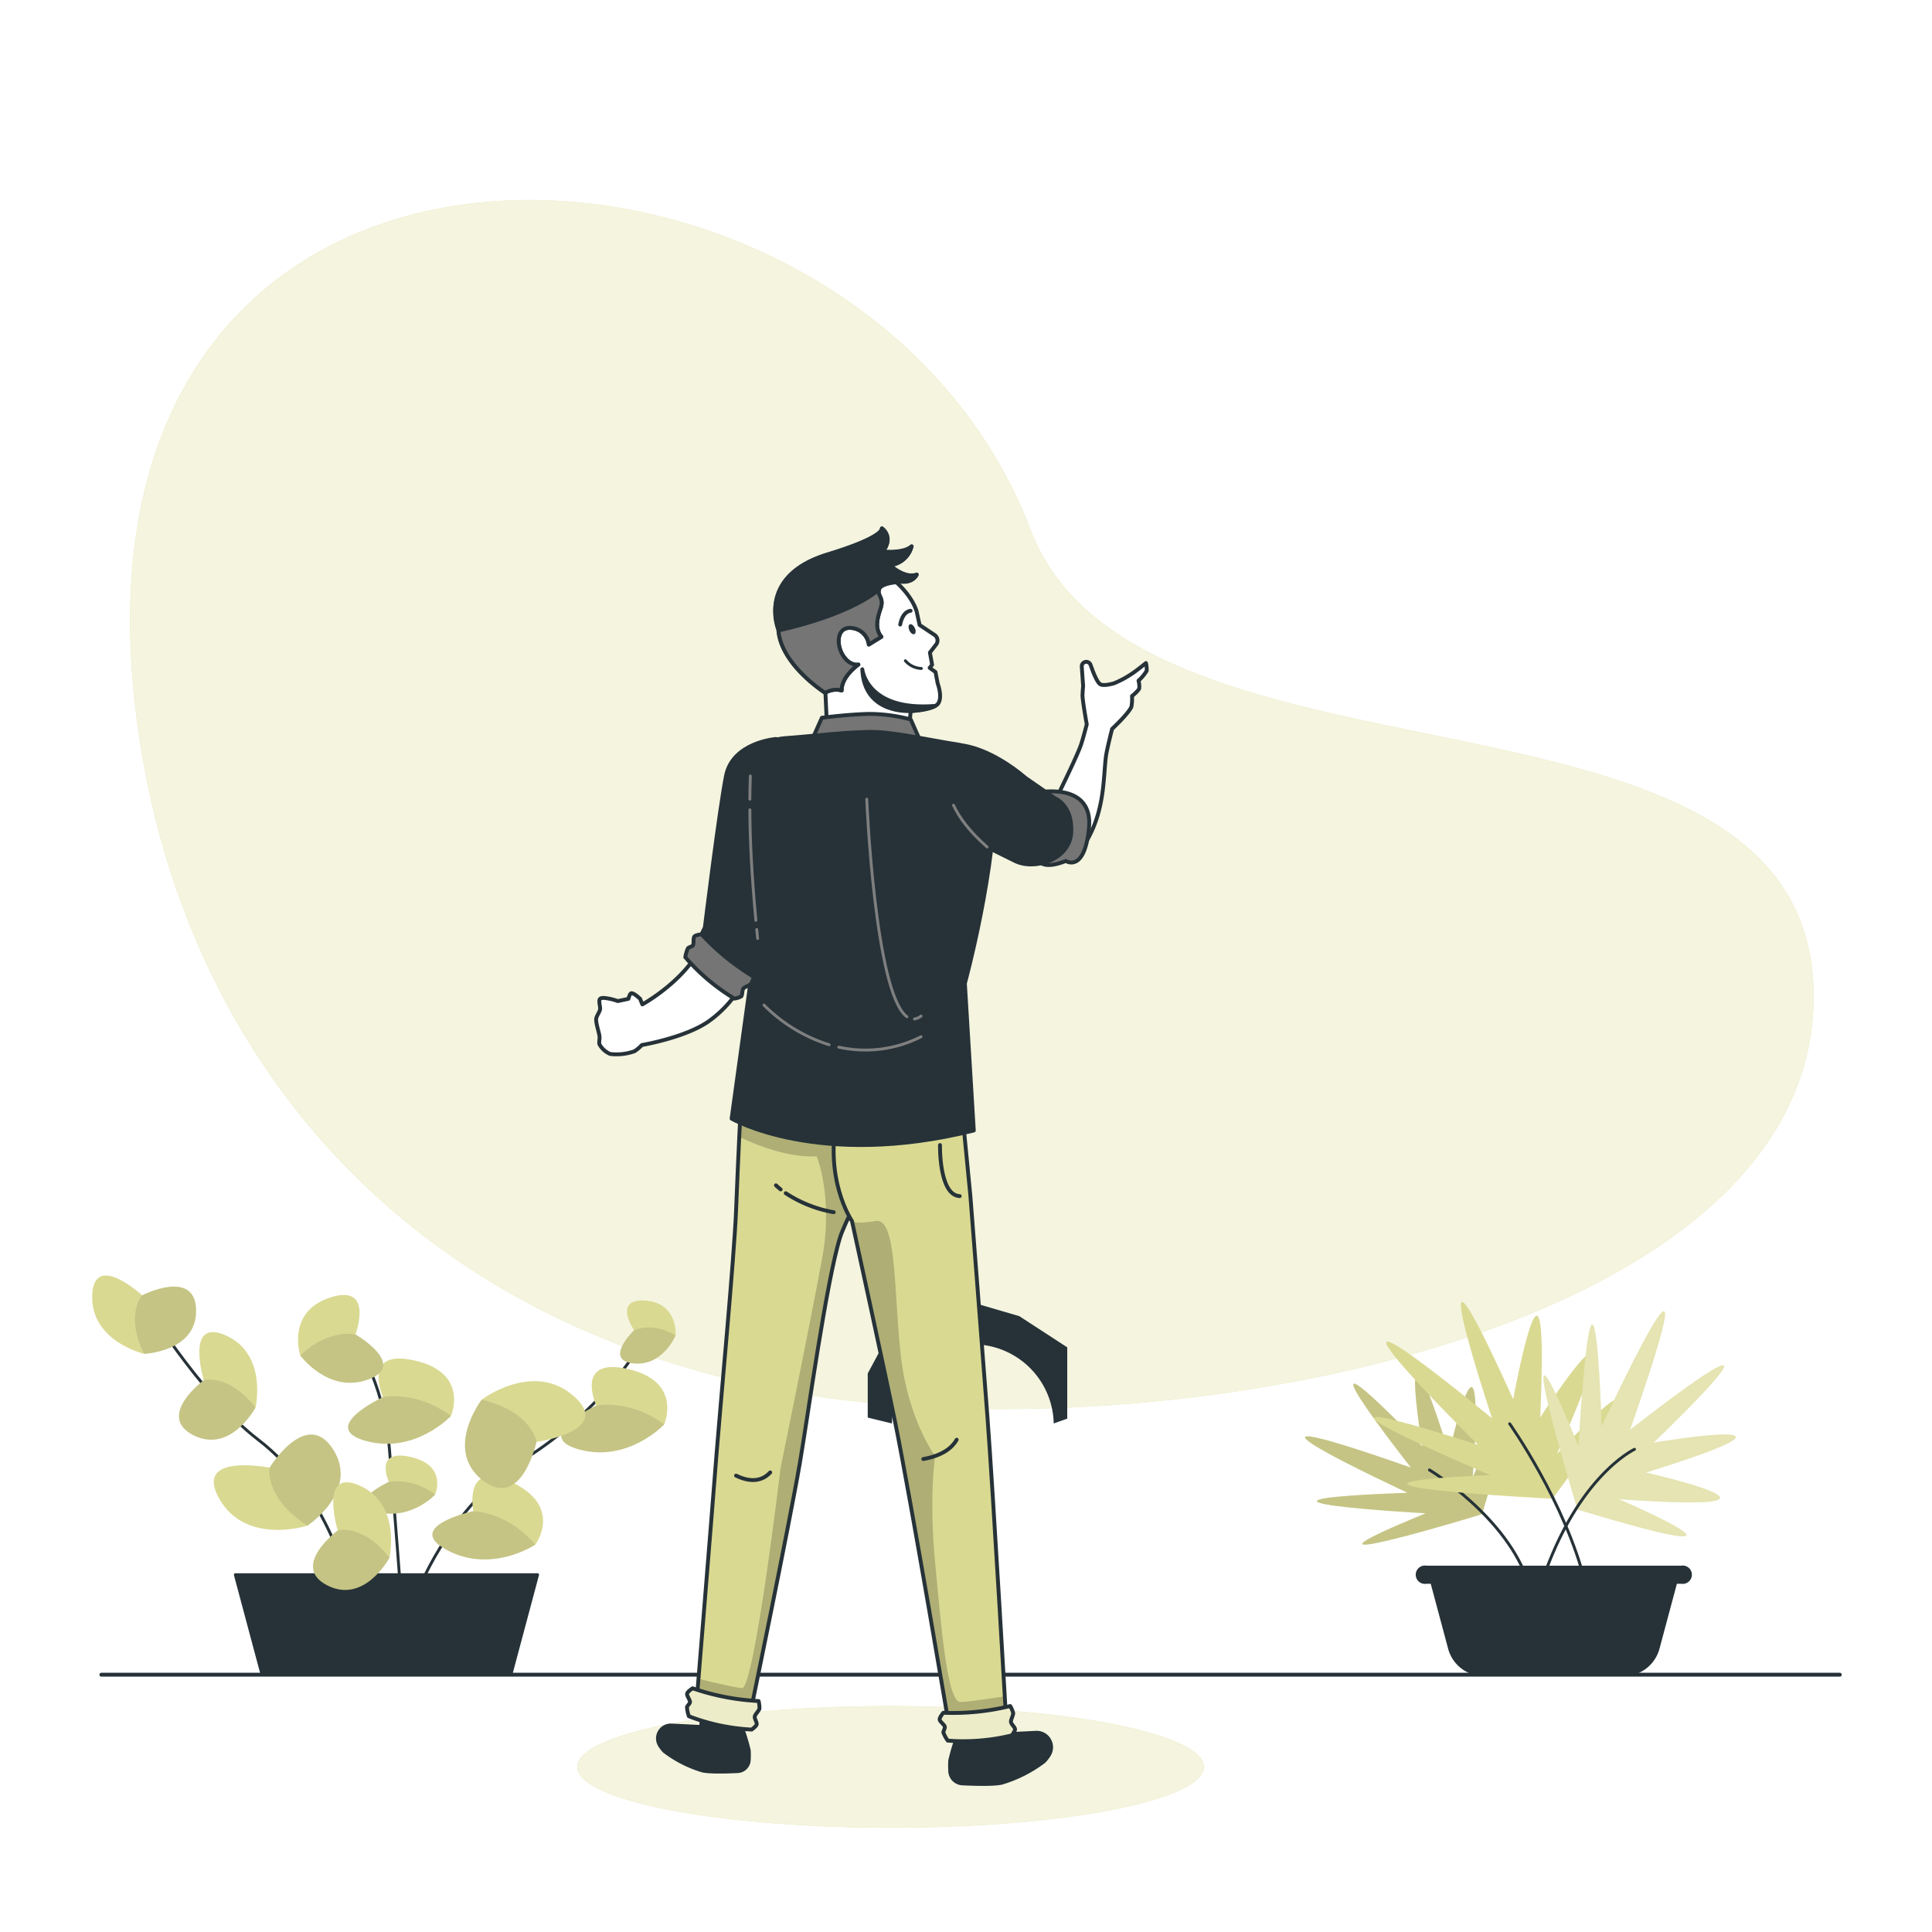 <svg class="animated" id="freepik_stories-asset-selection" xmlns="http://www.w3.org/2000/svg" xmlns:xlink="http://www.w3.org/1999/xlink" viewBox="0 0 500 500" version="1.1" xmlns:svgjs="http://svgjs.com/svgjs"><style>svg#freepik_stories-asset-selection:not(.animated) .animable {opacity: 0;}svg#freepik_stories-asset-selection.animated #freepik--background-simple--inject-13 {animation: 1s 1 forwards cubic-bezier(.36,-0.01,.5,1.38) slideDown,1.5s Infinite  linear floating;animation-delay: 0s,1s;}svg#freepik_stories-asset-selection.animated #el2eo0tff0twz {animation: 1s 1 forwards cubic-bezier(.36,-0.01,.5,1.38) slideDown;animation-delay: 0s;}svg#freepik_stories-asset-selection.animated #elw32n7h4a67g {animation: 1s 1 forwards cubic-bezier(.36,-0.01,.5,1.38) slideDown;animation-delay: 0.167s;opacity: 0}svg#freepik_stories-asset-selection.animated #el5pp28tlgr8d {animation: 1s 1 forwards cubic-bezier(.36,-0.01,.5,1.38) slideDown;animation-delay: 0.333s;opacity: 0}svg#freepik_stories-asset-selection.animated #elkhwnoxss5ie {animation: 1s 1 forwards cubic-bezier(.36,-0.01,.5,1.38) slideDown;animation-delay: 0.5s;opacity: 0}svg#freepik_stories-asset-selection.animated #eluqz369uv0qk {animation: 1s 1 forwards cubic-bezier(.36,-0.01,.5,1.38) slideDown;animation-delay: 0.667s;opacity: 0}svg#freepik_stories-asset-selection.animated #freepik--Window--inject-13 {animation: 1s 1 forwards cubic-bezier(.36,-0.01,.5,1.38) slideDown;animation-delay: 0.833s;opacity: 0}svg#freepik_stories-asset-selection.animated #freepik--Device--inject-13 {animation: 1s 1 forwards cubic-bezier(.36,-0.01,.5,1.38) slideDown;animation-delay: 0s;}svg#freepik_stories-asset-selection.animated #freepik--plant-1--inject-13 {animation: 1.5s Infinite  linear shake;animation-delay: 0s;}svg#freepik_stories-asset-selection.animated #freepik--plant-2--inject-13 {animation: 1.5s Infinite  linear shake;animation-delay: 0s;}svg#freepik_stories-asset-selection.animated #freepik--Character--inject-13 {animation: 1.5s Infinite  linear floating;animation-delay: 0s;}            @keyframes slideDown {                0% {                    opacity: 0;                    transform: translateY(-30px);                }                100% {                    opacity: 1;                    transform: translateY(0);                }            }                    @keyframes floating {                0% {                    opacity: 1;                    transform: translateY(0px);                }                50% {                    transform: translateY(-10px);                }                100% {                    opacity: 1;                    transform: translateY(0px);                }            }                    @keyframes shake {                10%, 90% {                    transform: translate3d(-1px, 0, 0);                  }                  20%, 80% {                    transform: translate3d(2px, 0, 0);                  }                  30%, 50%, 70% {                    transform: translate3d(-4px, 0, 0);                  }                  40%, 60% {                    transform: translate3d(4px, 0, 0);                  }            }        </style><g id="freepik--background-simple--inject-13" class="animable" style="transform-origin: 251.512px 208.217px;"><path d="M266.69,137.06C222,19.68,7.08,10.12,36.4,193.16c13.11,81.84,69.54,150,169.5,167.35,94,16.26,264-14.65,263.46-103C468.8,169,294.8,210.83,266.69,137.06Z" style="fill: rgb(218, 217, 146); transform-origin: 251.512px 208.217px;" id="elaoq68ro68l" class="animable"></path><g id="elxrnmgbmm4f"><path d="M266.69,137.06C222,19.68,7.08,10.12,36.4,193.16c13.11,81.84,69.54,150,169.5,167.35,94,16.26,264-14.65,263.46-103C468.8,169,294.8,210.83,266.69,137.06Z" style="fill: rgb(255, 255, 255); opacity: 0.7; transform-origin: 251.512px 208.217px;" class="animable"></path></g></g><g id="freepik--Device--inject-13" class="animable animator-active" style="transform-origin: 251.76px 252.475px;"><path d="M230.83,368.39a20.94,20.94,0,0,1,41.87,0l3.5-1.24V348.69l-12.41-8.07-18.74-5.48-14.22,8.65-6.26,11.66v11.42Z" style="fill: rgb(38, 50, 56); transform-origin: 250.385px 351.765px;" id="el2eo0tff0twz" class="animable"></path><path d="M193.61,418.45H309.92a8.17,8.17,0,0,1,8.17,8.17v6.79a0,0,0,0,1,0,0H185.44a0,0,0,0,1,0,0v-6.79A8.17,8.17,0,0,1,193.61,418.45Z" style="fill: rgb(153, 153, 153); stroke: rgb(38, 50, 56); stroke-linecap: round; stroke-linejoin: round; transform-origin: 251.765px 425.93px;" id="elw32n7h4a67g" class="animable"></path><path d="M278,318.34H225.57L214.36,418.45h74.81Zm-26.2,67.46a20.94,20.94,0,1,1,20.94-20.93A20.93,20.93,0,0,1,251.76,385.8Z" style="fill: rgb(117, 117, 117); stroke: rgb(38, 50, 56); stroke-linecap: round; stroke-linejoin: round; transform-origin: 251.765px 368.395px;" id="el5pp28tlgr8d" class="animable"></path><rect x="49.52" y="71.54" width="404.48" height="258.56" rx="17.31" style="fill: rgb(153, 153, 153); stroke: rgb(38, 50, 56); stroke-linecap: round; stroke-linejoin: round; stroke-width: 0.75px; transform-origin: 251.76px 200.82px;" id="elkhwnoxss5ie" class="animable"></rect><path d="M49.57,313.72A17.29,17.29,0,0,0,66.83,330.1H436.7A17.3,17.3,0,0,0,454,313.72Z" style="fill: rgb(38, 50, 56); stroke: rgb(38, 50, 56); stroke-linecap: round; stroke-linejoin: round; stroke-width: 0.75px; transform-origin: 251.785px 321.91px;" id="eluqz369uv0qk" class="animable"></path><g id="freepik--Window--inject-13" class="animable" style="transform-origin: 251.765px 200.825px;"><rect x="66.83" y="88.85" width="369.87" height="223.95" style="fill: rgb(218, 217, 146); transform-origin: 251.765px 200.825px;" id="elbwmkczlsl6f" class="animable"></rect><g style="clip-path: url(&quot;#freepik--clip-path--inject-13&quot;); transform-origin: 251.765px 200.825px;" id="eljlpzkt0tq9o" class="animable"><g id="el0dou6mhovait"><rect x="66.83" y="88.85" width="369.87" height="223.95" style="fill: rgb(255, 255, 255); opacity: 0.8; transform-origin: 251.765px 200.825px;" class="animable"></rect></g></g><rect x="66.83" y="88.85" width="369.87" height="223.95" style="fill: none; stroke: rgb(38, 50, 56); stroke-linecap: round; stroke-linejoin: round; transform-origin: 251.765px 200.825px;" id="elkxledfh49rk" class="animable"></rect><rect x="66.83" y="88.85" width="369.87" height="20.56" style="fill: rgb(218, 217, 146); stroke: rgb(38, 50, 56); stroke-linecap: round; stroke-linejoin: round; stroke-width: 0.75px; transform-origin: 251.765px 99.13px;" id="el1eb99nlzb2u" class="animable"></rect><path d="M86.09,99.13a5,5,0,1,1-5-5A5,5,0,0,1,86.09,99.13Z" style="fill: rgb(255, 255, 255); transform-origin: 81.09px 99.13px;" id="el7nivvj7pitq" class="animable"></path><path d="M101.14,99.13a5,5,0,1,1-5-5A5,5,0,0,1,101.14,99.13Z" style="fill: rgb(255, 255, 255); transform-origin: 96.14px 99.13px;" id="el5k1ltvcsdbq" class="animable"></path><path d="M116.19,99.13a5,5,0,1,1-5-5A5,5,0,0,1,116.19,99.13Z" style="fill: rgb(255, 255, 255); transform-origin: 111.19px 99.13px;" id="el1vsmx5fd0tk" class="animable"></path><line x1="185.06" y1="312.79" x2="185.06" y2="109.41" style="fill: none; stroke: rgb(38, 50, 56); stroke-linecap: round; stroke-linejoin: round; stroke-width: 0.75px; transform-origin: 185.06px 211.1px;" id="elv8cdvkju4mr" class="animable"></line><path d="M178.8,297.58h0a4,4,0,0,1-4-3.95V188.85a4,4,0,0,1,4-3.95h0a4,4,0,0,1,3.95,3.95V293.63A4,4,0,0,1,178.8,297.58Z" style="fill: rgb(218, 217, 146); transform-origin: 178.775px 241.24px;" id="elswxn6rcg1ur" class="animable"></path><g style="clip-path: url(&quot;#freepik--clip-path-2--inject-13&quot;); transform-origin: 178.775px 241.24px;" id="el7nh8aynzbhq" class="animable"><g id="el7gg4cxuub8i"><path d="M178.8,297.58h0a4,4,0,0,1-4-3.95V188.85a4,4,0,0,1,4-3.95h0a4,4,0,0,1,3.95,3.95V293.63A4,4,0,0,1,178.8,297.58Z" style="fill: rgb(255, 255, 255); opacity: 0.3; transform-origin: 178.775px 241.24px;" class="animable"></path></g></g><rect x="76.06" y="142.41" width="88.81" height="11.54" style="fill: rgb(218, 217, 146); transform-origin: 120.465px 148.18px;" id="eltey11yrx52d" class="animable"></rect><rect x="91.11" y="161.16" width="73.76" height="11.54" style="fill: rgb(218, 217, 146); transform-origin: 127.99px 166.93px;" id="el8lpl2ywwyel" class="animable"></rect><rect x="91.11" y="179.9" width="73.76" height="11.54" style="fill: rgb(218, 217, 146); transform-origin: 127.99px 185.67px;" id="elaancpszbaxw" class="animable"></rect><rect x="97.81" y="198.65" width="67.05" height="11.54" style="fill: rgb(218, 217, 146); transform-origin: 131.335px 204.42px;" id="elbh463brqh4e" class="animable"></rect><polygon points="84.4 170.31 84.4 163.55 87.78 166.93 84.4 170.31" style="fill: rgb(38, 50, 56); stroke: rgb(38, 50, 56); stroke-linecap: round; stroke-linejoin: round; stroke-width: 0.75px; transform-origin: 86.09px 166.93px;" id="elam7qykmydqe" class="animable"></polygon><polygon points="84.4 189.05 84.4 182.29 87.78 185.67 84.4 189.05" style="fill: rgb(38, 50, 56); stroke: rgb(38, 50, 56); stroke-linecap: round; stroke-linejoin: round; stroke-width: 0.75px; transform-origin: 86.09px 185.67px;" id="elruhwjulxivc" class="animable"></polygon><polygon points="91.11 207.8 91.11 201.04 94.49 204.42 91.11 207.8" style="fill: rgb(38, 50, 56); stroke: rgb(38, 50, 56); stroke-linecap: round; stroke-linejoin: round; stroke-width: 0.75px; transform-origin: 92.8px 204.42px;" id="el6r33h20669n" class="animable"></polygon><rect x="76.06" y="225.47" width="88.81" height="11.54" style="fill: rgb(218, 217, 146); transform-origin: 120.465px 231.24px;" id="el6oh8hg0bcbo" class="animable"></rect><rect x="91.11" y="244.22" width="73.76" height="11.54" style="fill: rgb(218, 217, 146); transform-origin: 127.99px 249.99px;" id="elr1uohd3mrce" class="animable"></rect><rect x="97.84" y="262.97" width="67.03" height="11.54" style="fill: rgb(218, 217, 146); transform-origin: 131.355px 268.74px;" id="elqobx09qwmih" class="animable"></rect><rect x="97.84" y="281.72" width="67.03" height="11.54" style="fill: rgb(218, 217, 146); transform-origin: 131.355px 287.49px;" id="elyilzv6zuqc" class="animable"></rect><polygon points="84.4 253.37 84.4 246.61 87.78 249.99 84.4 253.37" style="fill: rgb(38, 50, 56); stroke: rgb(38, 50, 56); stroke-linecap: round; stroke-linejoin: round; stroke-width: 0.75px; transform-origin: 86.09px 249.99px;" id="ellc6tuxn53s" class="animable"></polygon><polygon points="91.13 272.12 91.13 265.36 94.51 268.74 91.13 272.12" style="fill: rgb(38, 50, 56); stroke: rgb(38, 50, 56); stroke-linecap: round; stroke-linejoin: round; stroke-width: 0.75px; transform-origin: 92.82px 268.74px;" id="eltont14u75fg" class="animable"></polygon><polygon points="91.13 290.86 91.13 284.11 94.51 287.49 91.13 290.86" style="fill: rgb(38, 50, 56); stroke: rgb(38, 50, 56); stroke-linecap: round; stroke-linejoin: round; stroke-width: 0.75px; transform-origin: 92.82px 287.485px;" id="elptnevwjg8x8" class="animable"></polygon><g id="elux6sj1ka1b"><rect x="306.39" y="126.07" width="116.91" height="40.86" style="fill: rgb(255, 255, 255); stroke: rgb(38, 50, 56); stroke-linecap: round; stroke-linejoin: round; stroke-width: 0.75px; transform-origin: 364.845px 146.5px; transform: rotate(180deg);" class="animable"></rect></g><g id="el9epty6kwbzc"><rect x="197.17" y="126.07" width="99.22" height="87.49" style="fill: rgb(255, 255, 255); stroke: rgb(38, 50, 56); stroke-linecap: round; stroke-linejoin: round; stroke-width: 0.75px; transform-origin: 246.78px 169.815px; transform: rotate(180deg);" class="animable"></rect></g><line x1="296.39" y1="213.55" x2="197.17" y2="126.07" style="fill: none; stroke: rgb(38, 50, 56); stroke-linecap: round; stroke-linejoin: round; stroke-width: 0.5px; transform-origin: 246.78px 169.81px;" id="elzq2ndci1itd" class="animable"></line><line x1="197.17" y1="213.55" x2="296.39" y2="126.07" style="fill: none; stroke: rgb(38, 50, 56); stroke-linecap: round; stroke-linejoin: round; stroke-width: 0.5px; transform-origin: 246.78px 169.81px;" id="el3b5pierl2ub" class="animable"></line><rect x="306.39" y="172.69" width="54.99" height="40.86" style="fill: rgb(218, 217, 146); stroke: rgb(38, 50, 56); stroke-miterlimit: 10; stroke-width: 0.75px; transform-origin: 333.885px 193.12px;" id="el7axo3zcyoju" class="animable"></rect><rect x="368.3" y="172.69" width="54.99" height="40.86" style="fill: rgb(255, 255, 255); stroke: rgb(38, 50, 56); stroke-linecap: round; stroke-linejoin: round; stroke-width: 0.75px; transform-origin: 395.795px 193.12px;" id="elwllq8qc9nn" class="animable"></rect><line x1="423.29" y1="213.55" x2="368.3" y2="172.69" style="fill: none; stroke: rgb(38, 50, 56); stroke-linecap: round; stroke-linejoin: round; stroke-width: 0.5px; transform-origin: 395.795px 193.12px;" id="eluqrc6yccgn" class="animable"></line><line x1="368.3" y1="213.55" x2="423.29" y2="172.69" style="fill: none; stroke: rgb(38, 50, 56); stroke-linecap: round; stroke-linejoin: round; stroke-width: 0.5px; transform-origin: 395.795px 193.12px;" id="el9b2ihau9re" class="animable"></line><rect x="306.39" y="219.32" width="116.91" height="76.77" style="fill: rgb(255, 255, 255); stroke: rgb(38, 50, 56); stroke-linecap: round; stroke-linejoin: round; stroke-width: 0.75px; transform-origin: 364.845px 257.705px;" id="el6fh4p2c596" class="animable"></rect><rect x="246.78" y="219.32" width="48.93" height="35.5" style="fill: rgb(255, 255, 255); stroke: rgb(38, 50, 56); stroke-linecap: round; stroke-linejoin: round; stroke-width: 0.75px; transform-origin: 271.245px 237.07px;" id="ele4vz77938w5" class="animable"></rect><rect x="246.78" y="260.59" width="48.93" height="35.5" style="fill: none; stroke: rgb(38, 50, 56); stroke-linecap: round; stroke-linejoin: round; stroke-width: 0.75px; transform-origin: 271.245px 278.34px;" id="elau1vo43d905" class="animable"></rect><rect x="371.96" y="165.24" width="54.99" height="40.86" style="fill: rgb(218, 217, 146); stroke: rgb(38, 50, 56); stroke-linecap: round; stroke-linejoin: round; stroke-width: 0.75px; transform-origin: 399.455px 185.67px;" id="elppfhg9p933e" class="animable"></rect><rect x="375.52" y="167.89" width="5.76" height="4.28" style="fill: rgb(38, 50, 56); stroke: rgb(38, 50, 56); stroke-linecap: round; stroke-linejoin: round; transform-origin: 378.4px 170.03px;" id="elaycskz9ms5j" class="animable"></rect><polygon points="380.9 197.21 393.94 177.3 406.97 197.21 380.9 197.21" style="fill: rgb(153, 153, 153); stroke: rgb(38, 50, 56); stroke-linecap: round; stroke-linejoin: round; stroke-width: 0.75px; transform-origin: 393.935px 187.255px;" id="elos0mcfwrv9s" class="animable"></polygon><polygon points="398.12 197.21 408.07 182.01 418.03 197.21 398.12 197.21" style="fill: rgb(117, 117, 117); stroke: rgb(38, 50, 56); stroke-linecap: round; stroke-linejoin: round; stroke-width: 0.75px; transform-origin: 408.075px 189.61px;" id="el84woayqmbx4" class="animable"></polygon><path d="M406.89,177.3a3.33,3.33,0,1,1-3.32-3.32A3.33,3.33,0,0,1,406.89,177.3Z" style="fill: rgb(255, 255, 255); stroke: rgb(38, 50, 56); stroke-linecap: round; stroke-linejoin: round; stroke-width: 0.75px; transform-origin: 403.56px 177.31px;" id="ellvywetgpcbs" class="animable"></path><rect x="238.08" y="222.21" width="48.93" height="35.5" style="fill: rgb(218, 217, 146); stroke: rgb(38, 50, 56); stroke-linecap: round; stroke-linejoin: round; stroke-width: 0.75px; transform-origin: 262.545px 239.96px;" id="eljrffyam2nd" class="animable"></rect><polygon points="255.84 230.47 270.98 239.96 255.84 249.44 258.67 239.96 255.84 230.47" style="fill: rgb(38, 50, 56); stroke: rgb(38, 50, 56); stroke-linecap: round; stroke-linejoin: round; stroke-width: 0.75px; transform-origin: 263.41px 239.955px;" id="eliah5fhkwcf8" class="animable"></polygon><polygon points="258.67 239.96 255.84 230.47 270.98 239.96 258.67 239.96" style="fill: rgb(255, 255, 255); stroke: rgb(38, 50, 56); stroke-linecap: round; stroke-linejoin: round; stroke-width: 0.75px; transform-origin: 263.41px 235.215px;" id="elveghl44zbz" class="animable"></polygon><polygon points="418.37 115.08 396.56 115.08 396.56 156.33 427.2 156.33 427.2 123.92 418.37 115.08" style="fill: rgb(218, 217, 146); stroke: rgb(38, 50, 56); stroke-linecap: round; stroke-linejoin: round; stroke-width: 0.75px; transform-origin: 411.88px 135.705px;" id="eltd31a3vuknt" class="animable"></polygon><polygon points="427.2 123.92 418.37 123.92 418.37 115.08 427.2 123.92" style="fill: rgb(218, 217, 146); stroke: rgb(38, 50, 56); stroke-linecap: round; stroke-linejoin: round; stroke-width: 0.75px; transform-origin: 422.785px 119.5px;" id="elt905kwuznf" class="animable"></polygon><path d="M409.9,127.62h3.79l2.89,17.77h-2.79l-.51-3.53v0h-3.17l-.51,3.48H407ZM413,139.5l-1.24-8.79h0l-1.22,8.79Z" style="fill: rgb(38, 50, 56); transform-origin: 411.79px 136.505px;" id="el2qqbbzhmzlt" class="animable"></path><polygon points="378.33 118.88 356.52 118.88 356.52 160.12 387.17 160.12 387.17 127.72 378.33 118.88" style="fill: rgb(218, 217, 146); stroke: rgb(38, 50, 56); stroke-linecap: round; stroke-linejoin: round; stroke-width: 0.75px; transform-origin: 371.845px 139.5px;" id="elqm4175dq16" class="animable"></polygon><polygon points="387.17 127.72 378.33 127.72 378.33 118.88 387.17 127.72" style="fill: rgb(218, 217, 146); stroke: rgb(38, 50, 56); stroke-linecap: round; stroke-linejoin: round; stroke-width: 0.75px; transform-origin: 382.75px 123.3px;" id="elogu1ccpg7zp" class="animable"></polygon><path d="M369,145.42l-.85,3.76h-1l3.71-17h1.63l3.78,17h-1.11l-.85-3.76Zm.17-1h4.95l-2.5-11Z" style="fill: rgb(38, 50, 56); transform-origin: 371.71px 140.68px;" id="el89xsjdz8wkv" class="animable"></path><polygon points="337.72 112.36 311.55 112.36 311.55 161.85 348.33 161.85 348.33 122.97 337.72 112.36" style="fill: rgb(218, 217, 146); stroke: rgb(38, 50, 56); stroke-linecap: round; stroke-linejoin: round; stroke-width: 0.75px; transform-origin: 329.94px 137.105px;" id="el15bxxuaomwm" class="animable"></polygon><polygon points="348.33 122.97 337.72 122.97 337.72 112.36 348.33 122.97" style="fill: rgb(218, 217, 146); stroke: rgb(38, 50, 56); stroke-linecap: round; stroke-linejoin: round; stroke-width: 0.75px; transform-origin: 343.025px 117.665px;" id="elrlilfzimo2k" class="animable"></polygon><path d="M326.53,144.8l-1.17,4.7h-.57l4.81-20h.89l4.92,20h-.63l-1.16-4.7Zm.11-.57h6.86L330,130.28Z" style="fill: rgb(38, 50, 56); transform-origin: 330.1px 139.5px;" id="elgdgq6ijp9p6" class="animable"></path><rect x="254.38" y="264.72" width="48.93" height="35.5" style="fill: rgb(255, 255, 255); stroke: rgb(38, 50, 56); stroke-linecap: round; stroke-linejoin: round; stroke-width: 0.75px; transform-origin: 278.845px 282.47px;" id="elyipmk7jgow" class="animable"></rect><path d="M285.82,273.44a9.87,9.87,0,0,0-14,14l7,7,7-7A9.87,9.87,0,0,0,285.82,273.44Zm-3.73,10.23a4.59,4.59,0,1,1,0-6.49A4.59,4.59,0,0,1,282.09,283.67Z" style="fill: rgb(218, 217, 146); stroke: rgb(38, 50, 56); stroke-linecap: round; stroke-linejoin: round; transform-origin: 278.826px 282.49px;" id="el4ys7gjtv6s9" class="animable"></path><g id="elnmfwlqn74jc"><rect x="191.03" y="119.8" width="99.22" height="87.49" style="fill: rgb(218, 217, 146); stroke: rgb(38, 50, 56); stroke-linecap: round; stroke-linejoin: round; stroke-width: 0.75px; transform-origin: 240.64px 163.545px; transform: rotate(180deg);" class="animable"></rect></g><g id="elmams929gkh"><rect x="195.59" y="123.82" width="8.64" height="7.62" style="fill: rgb(38, 50, 56); stroke: rgb(38, 50, 56); stroke-linecap: round; stroke-linejoin: round; transform-origin: 199.91px 127.63px; transform: rotate(180deg);" class="animable"></rect></g><polygon points="202.81 186.78 229.51 146.01 256.2 186.78 202.81 186.78" style="fill: rgb(153, 153, 153); stroke: rgb(38, 50, 56); stroke-linecap: round; stroke-linejoin: round; stroke-width: 0.75px; transform-origin: 229.505px 166.395px;" id="elzzltdnhw7be" class="animable"></polygon><circle cx="249.23" cy="146.01" r="6.81" style="fill: rgb(255, 255, 255); stroke: rgb(38, 50, 56); stroke-linecap: round; stroke-linejoin: round; stroke-width: 0.75px; transform-origin: 249.23px 146.01px;" id="elg7aw1l9hr77" class="animable"></circle><polygon points="238.08 186.78 258.46 155.65 278.84 186.78 238.08 186.78" style="fill: rgb(153, 153, 153); stroke: rgb(38, 50, 56); stroke-linecap: round; stroke-linejoin: round; stroke-width: 0.75px; transform-origin: 258.46px 171.215px;" id="elr64depqse4" class="animable"></polygon><path d="M350.32,255.49a12.78,12.78,0,1,1-14.8-10.37A12.77,12.77,0,0,1,350.32,255.49Z" style="fill: rgb(218, 217, 146); stroke: rgb(38, 50, 56); stroke-linecap: round; stroke-linejoin: round; transform-origin: 337.734px 257.706px;" id="elnq41atusma7" class="animable"></path><line x1="331.62" y1="253.42" x2="343.85" y2="261.99" style="fill: none; stroke: rgb(38, 50, 56); stroke-linecap: round; stroke-linejoin: round; stroke-width: 1.5px; transform-origin: 337.735px 257.705px;" id="el34qkw4w872o" class="animable"></line><line x1="342.02" y1="251.59" x2="333.46" y2="263.82" style="fill: none; stroke: rgb(38, 50, 56); stroke-linecap: round; stroke-linejoin: round; stroke-width: 1.5px; transform-origin: 337.74px 257.705px;" id="el5438lz2ishv" class="animable"></line><path d="M377.42,270.64a12.78,12.78,0,1,1-14.81-10.37A12.78,12.78,0,0,1,377.42,270.64Z" style="fill: rgb(255, 255, 255); stroke: rgb(38, 50, 56); stroke-linecap: round; stroke-linejoin: round; transform-origin: 364.833px 272.855px;" id="el42rdcz0bj7v" class="animable"></path><line x1="358.72" y1="268.58" x2="370.95" y2="277.14" style="fill: none; stroke: rgb(38, 50, 56); stroke-linecap: round; stroke-linejoin: round; stroke-width: 3px; transform-origin: 364.835px 272.86px;" id="ellxbli2sznp7" class="animable"></line><line x1="369.12" y1="266.74" x2="360.55" y2="278.97" style="fill: none; stroke: rgb(38, 50, 56); stroke-linecap: round; stroke-linejoin: round; stroke-width: 3px; transform-origin: 364.835px 272.855px;" id="elqmno54m9v5s" class="animable"></line><path d="M402.31,251.2a12.78,12.78,0,1,1-14.81-10.36A12.79,12.79,0,0,1,402.31,251.2Z" style="fill: rgb(153, 153, 153); stroke: rgb(38, 50, 56); stroke-linecap: round; stroke-linejoin: round; stroke-width: 0.75px; transform-origin: 389.725px 253.426px;" id="el9sc3aopnjvl" class="animable"></path><path d="M395.84,259.44a1.7,1.7,0,0,1-1-.32l-12.23-8.56a1.73,1.73,0,0,1,2-2.84l12.23,8.57a1.73,1.73,0,0,1-1,3.15Z" style="fill: rgb(255, 255, 255); transform-origin: 389.728px 253.422px;" id="elqnyo24xzste" class="animable"></path><path d="M385.44,261.27a1.71,1.71,0,0,1-1-.31,1.72,1.72,0,0,1-.43-2.41l8.57-12.23a1.73,1.73,0,1,1,2.83,2l-8.56,12.23A1.75,1.75,0,0,1,385.44,261.27Z" style="fill: rgb(255, 255, 255); transform-origin: 389.711px 253.429px;" id="elnofhvuhaotp" class="animable"></path></g></g><g id="freepik--plant-1--inject-13" class="animable" style="transform-origin: 99.364px 381.749px;"><polygon points="132.21 433.4 67.82 433.4 60.9 407.53 139.13 407.53 132.21 433.4" style="fill: rgb(38, 50, 56); stroke: rgb(38, 50, 56); stroke-linecap: round; stroke-linejoin: round; stroke-width: 0.75px; transform-origin: 100.015px 420.465px;" id="el5asfx5m5cbe" class="animable"></polygon><path d="M91.11,413.3s-5-26-24.28-40.7C51.79,361.1,36,335.14,36,335.14" style="fill: none; stroke: rgb(38, 50, 56); stroke-linecap: round; stroke-linejoin: round; stroke-width: 0.75px; transform-origin: 63.555px 374.22px;" id="elts6q4apd3b" class="animable"></path><path d="M69.77,379.84s-19.9-4-13,8.08,22.78,6.92,22.78,6.92,13.56-8.95,6.64-19.76S69.77,379.84,69.77,379.84Z" style="fill: rgb(218, 217, 146); transform-origin: 71.737px 383.598px;" id="elip8sl8ecqdj" class="animable"></path><g id="elu8iutquz6f"><path d="M86.21,375.08c-6.93-10.81-16.44,4.76-16.44,4.76s-1.45,7.79,9.8,15C79.57,394.84,93.13,385.89,86.21,375.08Z" style="opacity: 0.1; transform-origin: 78.943px 383.05px;" class="animable"></path></g><path d="M36.78,335.22s-12.62-11.63-12.92.16,13.45,15,13.45,15S51,349.82,50.75,339,36.78,335.22,36.78,335.22Z" style="fill: rgb(218, 217, 146); transform-origin: 37.304px 340.239px;" id="elwffmevch7dj" class="animable"></path><g id="elu2h4v41fxx"><path d="M50.75,339c-.27-10.85-14-3.76-14-3.76s-4.45,5,.53,15.14C37.31,350.36,51,349.82,50.75,339Z" style="opacity: 0.1; transform-origin: 42.837px 341.672px;" class="animable"></path></g><path d="M52.74,357.19s-5-16.43,5.78-11.55,7.62,18.63,7.62,18.63S59.67,376.38,50,371.4,52.74,357.19,52.74,357.19Z" style="fill: rgb(218, 217, 146); transform-origin: 56.443px 358.668px;" id="elcmpzrhd8h67" class="animable"></path><g id="elb63s4cu9f37"><path d="M50,371.4c-9.65-5,2.71-14.21,2.71-14.21s6.44-1.82,13.4,7.08C66.14,364.27,59.67,376.38,50,371.4Z" style="opacity: 0.1; transform-origin: 56.213px 364.819px;" class="animable"></path></g><path d="M107.55,413.3s8.08-23,28.26-35.74,29.06-28.29,29.06-28.29" style="fill: none; stroke: rgb(38, 50, 56); stroke-linecap: round; stroke-linejoin: round; stroke-width: 0.75px; transform-origin: 136.21px 381.285px;" id="elxiatvmrz4u" class="animable"></path><path d="M91.13,346.1s8.09,10.38,9.66,29,3,38.22,3,38.22" style="fill: none; stroke: rgb(38, 50, 56); stroke-linecap: round; stroke-linejoin: round; stroke-width: 0.75px; transform-origin: 97.46px 379.71px;" id="el5u1rc9u4mrh" class="animable"></path><path d="M99.13,361.56s-5.8-12.73,8.33-9.43,9.24,14.33,9.24,14.33-9.28,9.91-21.94,6.47S99.13,361.56,99.13,361.56Z" style="fill: rgb(218, 217, 146); transform-origin: 103.799px 362.62px;" id="elvvt67sd0jp" class="animable"></path><g id="el6c5m2ypprwp"><path d="M94.76,372.93c-12.66-3.43,4.37-11.37,4.37-11.37s8.72-1.77,17.57,4.9C116.7,366.46,107.42,376.37,94.76,372.93Z" style="opacity: 0.1; transform-origin: 103.389px 367.501px;" class="animable"></path></g><path d="M154.31,363.76s-5.8-12.72,8.33-9.43,9.24,14.33,9.24,14.33-9.28,9.91-21.94,6.48S154.31,363.76,154.31,363.76Z" style="fill: rgb(218, 217, 146); transform-origin: 158.979px 364.824px;" id="el1phrn0zdbwt" class="animable"></path><g id="elw1m07vd4fg"><path d="M149.94,375.14c-12.66-3.44,4.37-11.38,4.37-11.38s8.72-1.77,17.57,4.9C171.88,368.66,162.6,378.57,149.94,375.14Z" style="opacity: 0.1; transform-origin: 158.569px 369.704px;" class="animable"></path></g><path d="M122.51,391.08s-2.83-13.7,10.22-7.35,5.83,16,5.83,16-11.24,7.6-22.83,1.45S122.51,391.08,122.51,391.08Z" style="fill: rgb(218, 217, 146); transform-origin: 126.223px 392.816px;" id="elkn26g7vmng" class="animable"></path><g id="elf4i4c4glm8i"><path d="M115.73,401.2c-11.58-6.15,6.78-10.12,6.78-10.12s8.9.2,16,8.67C138.56,399.75,127.32,407.35,115.73,401.2Z" style="opacity: 0.1; transform-origin: 125.204px 397.341px;" class="animable"></path></g><path d="M100.62,383.5s-4-8.68,5.68-6.44,6.29,9.77,6.29,9.77-6.32,6.76-15,4.42S100.62,383.5,100.62,383.5Z" style="fill: rgb(218, 217, 146); transform-origin: 103.776px 384.217px;" id="elsflw9zk8ir" class="animable"></path><g id="elbbulcqvq3o"><path d="M97.64,391.25c-8.63-2.34,3-7.75,3-7.75a16,16,0,0,1,12,3.33S106.27,393.59,97.64,391.25Z" style="opacity: 0.1; transform-origin: 103.546px 387.555px;" class="animable"></path></g><path d="M92,345.36s4.95-13.27-6.53-9.57-7.77,15-7.77,15,7.29,10,17.59,6.22S92,345.36,92,345.36Z" style="fill: rgb(218, 217, 146); transform-origin: 88.138px 346.501px;" id="elxjybe1vvrn" class="animable"></path><g id="el4gn2jfc1kf5"><path d="M95.33,357c10.29-3.81-3.29-11.64-3.29-11.64s-7-1.65-14.3,5.42C77.74,350.78,85,360.82,95.33,357Z" style="opacity: 0.1; transform-origin: 88.461px 351.53px;" class="animable"></path></g><path d="M164.1,344.27S158.47,336,167,336.6s7.86,9,7.86,9-3.32,8.12-11,7.23S164.1,344.27,164.1,344.27Z" style="fill: rgb(218, 217, 146); transform-origin: 167.69px 344.734px;" id="el0ezcw1wegg7" class="animable"></path><g id="elgr1h5y5lyhr"><path d="M163.8,352.83c-7.71-.89.3-8.56.3-8.56s4.54-2.31,10.74,1.33C174.84,345.6,171.52,353.72,163.8,352.83Z" style="opacity: 0.1; transform-origin: 167.645px 348.223px;" class="animable"></path></g><path d="M138.83,373.16s20.12-2.75,9.6-11.9-23.8,1-23.8,1-9.85,12.91.25,20.84S138.83,373.16,138.83,373.16Z" style="fill: rgb(218, 217, 146); transform-origin: 135.9px 371.283px;" id="elpzd37hatd2n" class="animable"></path><g id="elz5ft657vck"><path d="M124.88,383.07c10.1,7.93,14-9.91,14-9.91s-1.2-7.83-14.2-10.93C124.63,362.23,114.78,375.14,124.88,383.07Z" style="opacity: 0.1; transform-origin: 129.604px 373.666px;" class="animable"></path></g><path d="M87.4,396.07s-5-16.43,5.77-11.56,7.62,18.63,7.62,18.63-6.46,12.11-16.11,7.14S87.4,396.07,87.4,396.07Z" style="fill: rgb(218, 217, 146); transform-origin: 91.109px 397.542px;" id="elazjbs1wqh7b" class="animable"></path><g id="eldnvnrfpf18o"><path d="M84.68,410.28c-9.64-5,2.72-14.21,2.72-14.21s6.44-1.83,13.39,7.07C100.79,403.14,94.33,415.25,84.68,410.28Z" style="opacity: 0.1; transform-origin: 90.896px 403.696px;" class="animable"></path></g></g><g id="freepik--plant-2--inject-13" class="animable" style="transform-origin: 393.48px 385.177px;"><path d="M365.14,379.81s-35.44-45,2.94-5.48c0,0-7.29-43.82,6.92,1.74,0,0,9.59-42.36,6.14,6.24,0,0,17.58-40.77,2.41,9.57,0,0-58.66,17.88-14.6-.24,0,0-60.08-3.28-4.68-5.31C364.27,386.33,304,358.37,365.14,379.81Z" style="fill: rgb(218, 217, 146); transform-origin: 363.729px 377.558px;" id="eliws41rpahc" class="animable"></path><g id="elqkvqyzrnr6"><path d="M365.14,379.81s-35.44-45,2.94-5.48c0,0-7.29-43.82,6.92,1.74,0,0,9.59-42.36,6.14,6.24,0,0,17.58-40.77,2.41,9.57,0,0-58.66,17.88-14.6-.24,0,0-60.08-3.28-4.68-5.31C364.27,386.33,304,358.37,365.14,379.81Z" style="opacity: 0.1; transform-origin: 363.729px 377.558px;" class="animable"></path></g><path d="M369.94,380.42s20.18,12.11,25.66,29.42" style="fill: none; stroke: rgb(38, 50, 56); stroke-linecap: round; stroke-linejoin: round; stroke-width: 0.75px; transform-origin: 382.77px 395.13px;" id="elynbztm2i36" class="animable"></path><path d="M435.14,405.57h-66a2,2,0,1,0,0,3.93h1.42l4.57,17.06a9.22,9.22,0,0,0,8.91,6.85h36.17a9.22,9.22,0,0,0,8.91-6.85l4.57-17.06h1.42a2,2,0,1,0,0-3.93Z" style="fill: rgb(38, 50, 56); stroke: rgb(38, 50, 56); stroke-linecap: round; stroke-linejoin: round; stroke-width: 0.75px; transform-origin: 402.125px 419.473px;" id="elu0cafpccxqi" class="animable"></path><path d="M386.14,367.05s-21.38-64.33,5.47-4.92c0,0,9.48-51.7,7,4.72,0,0,27.69-43.31,4.34,9.41,0,0,35.94-38.33-1.17,11.61,0,0-72.47-3.64-16.15-6.12,0,0-65.56-27.77-3.08-7.8C382.55,374,326.69,318.63,386.14,367.05Z" style="fill: rgb(218, 217, 146); transform-origin: 387.07px 362.407px;" id="eld68x2eag4vs" class="animable"></path><path d="M390.7,368.47s14.42,20.31,19.61,41.37" style="fill: none; stroke: rgb(38, 50, 56); stroke-linecap: round; stroke-linejoin: round; stroke-width: 0.75px; transform-origin: 400.505px 389.155px;" id="elcku8w5lv9vi" class="animable"></path><path d="M421.84,370.06s50.43-39.72,6.14,3.28c0,0,49.1-8.17-2,7.76,0,0,47.47,10.75-7,6.89,0,0,45.69,19.7-10.72,2.69,0,0-20-65.73.26-16.36,0,0,3.68-67.32,6-5.24C414.54,369.08,445.87,301.53,421.84,370.06Z" style="fill: rgb(218, 217, 146); transform-origin: 424.335px 368.473px;" id="elsdcywtdq5qc" class="animable"></path><g id="elritc60ol1xh"><path d="M421.84,370.06s50.43-39.72,6.14,3.28c0,0,49.1-8.17-2,7.76,0,0,47.47,10.75-7,6.89,0,0,45.69,19.7-10.72,2.69,0,0-20-65.73.26-16.36,0,0,3.68-67.32,6-5.24C414.54,369.08,445.87,301.53,421.84,370.06Z" style="fill: rgb(255, 255, 255); opacity: 0.3; transform-origin: 424.335px 368.473px;" class="animable"></path></g><path d="M398,412.72c9.07-30.28,25-37.64,25-37.64" style="fill: none; stroke: rgb(38, 50, 56); stroke-linecap: round; stroke-linejoin: round; stroke-width: 0.75px; transform-origin: 410.5px 393.9px;" id="elggillj1wuu" class="animable"></path></g><g id="freepik--Shadow--inject-13" class="animable" style="transform-origin: 230.47px 457.27px;"><ellipse cx="230.47" cy="457.27" rx="81.09" ry="15.75" style="fill: rgb(218, 217, 146); transform-origin: 230.47px 457.27px;" id="elexo4i007no" class="animable"></ellipse><g id="elkwt8ps2jwlb"><ellipse cx="230.47" cy="457.27" rx="81.09" ry="15.75" style="fill: rgb(255, 255, 255); opacity: 0.7; transform-origin: 230.47px 457.27px;" class="animable"></ellipse></g></g><g id="freepik--Floor--inject-13" class="animable" style="transform-origin: 251.185px 433.41px;"><line x1="26.23" y1="433.41" x2="476.14" y2="433.41" style="fill: none; stroke: rgb(38, 50, 56); stroke-linecap: round; stroke-linejoin: round; transform-origin: 251.185px 433.41px;" id="elzkhfx7iporl" class="animable"></line></g><g id="freepik--Character--inject-13" class="animable" style="transform-origin: 225.527px 299.205px;"><path d="M214,187.59l-.38-8.27s-11.35-7.12-12.12-16.15c0,0-5.95-13.94,12.69-19.61,14.86-4.52,14-6.73,14-6.73s3.18,2.11.24,6c0,0,5.34.57,7.45-1.35a6.41,6.41,0,0,1-5.68,4.81s3.76,3.65,7,2.5c0,0-1.18,2.88-5.88,1.34,0,0,4.36,3.44,5.88,8l.79,3.61,3.87,2.58a1.72,1.72,0,0,1,.41,2.48l-1.61,2.08.57,3.17-.64.79,1.51,1.08.58,3s1.29,3.39.14,5.12-7.14,2-7.14,2l-.65,7.21Z" style="fill: rgb(255, 255, 255); stroke: rgb(38, 50, 56); stroke-linecap: round; stroke-linejoin: round; transform-origin: 221.947px 164.04px;" id="elf6yjicg3kgp" class="animable"></path><path d="M217.82,178.69c-.07-3.67,4.33-6.7,4.33-6.7s-2.17.5-4-2.38-1.59-7.64,2.38-7.07a4.88,4.88,0,0,1,4.32,4.26l3.25-2c-1.59-1.87-1.23-4.4-.22-7.28s-.93-3.25-.36-5c.44-1.32,3.28-1.73,4.61-1.85-.46-.42-.75-.65-.75-.65,4.7,1.54,5.88-1.34,5.88-1.34-3.27,1.15-7-2.5-7-2.5a6.41,6.41,0,0,0,5.68-4.81c-2.11,1.92-7.45,1.35-7.45,1.35,2.94-3.85-.24-6-.24-6s.82,2.21-14,6.73c-18.64,5.67-12.69,19.61-12.69,19.61.77,9,12.12,16.15,12.12,16.15A5.44,5.44,0,0,1,217.82,178.69Z" style="fill: rgb(38, 50, 56); stroke: rgb(38, 50, 56); stroke-linecap: round; stroke-linejoin: round; transform-origin: 218.958px 157.965px;" id="elykt71yn8h6" class="animable"></path><path d="M235.66,158.07s-2,0-2.69,3.56" style="fill: none; stroke: rgb(38, 50, 56); stroke-linecap: round; stroke-linejoin: round; transform-origin: 234.315px 159.85px;" id="elijieqo2nqvr" class="animable"></path><path d="M238.45,173a5.77,5.77,0,0,1-4.14-2" style="fill: none; stroke: rgb(38, 50, 56); stroke-linecap: round; stroke-linejoin: round; stroke-width: 0.75px; transform-origin: 236.38px 172px;" id="ely0y4g3k8ewq" class="animable"></path><path d="M223.16,173.21C223.63,185,235.7,184,235.7,184s4.25-.21,6.27-1.31C224.25,184.1,223.16,173.21,223.16,173.21Z" style="fill: rgb(38, 50, 56); stroke: rgb(38, 50, 56); stroke-linecap: round; stroke-linejoin: round; transform-origin: 232.565px 178.616px;" id="ellr9qb5y7yoj" class="animable"></path><path d="M236.74,162.51c.33.69.29,1.4-.09,1.59s-1-.24-1.3-.93-.29-1.41.1-1.59S236.41,161.81,236.74,162.51Z" style="fill: rgb(38, 50, 56); transform-origin: 236.052px 162.841px;" id="elx1mv83g56b" class="animable"></path><path d="M245.1,434.2l2.5,15.66a53.59,53.59,0,0,0-1.69,5.77,24.39,24.39,0,0,0,0,2.61,3.31,3.31,0,0,0,3.14,3.3c3.25.16,8.15.3,10.24-.19a34.3,34.3,0,0,0,10.88-5.52,9.22,9.22,0,0,0,1.23-1.57,3.74,3.74,0,0,0,.19-3.82h0a3.7,3.7,0,0,0-3.46-2l-8.51.42-1.25-16.44Z" style="fill: rgb(38, 50, 56); stroke: rgb(38, 50, 56); stroke-linecap: round; stroke-linejoin: round; transform-origin: 258.562px 447.055px;" id="el5ei46eyt62" class="animable"></path><path d="M194.51,433.73l-2.25,14.09a48.49,48.49,0,0,1,1.52,5.19,19.77,19.77,0,0,1,0,2.35,3,3,0,0,1-2.82,3c-2.93.14-7.34.27-9.22-.18a30.78,30.78,0,0,1-9.79-5,8.57,8.57,0,0,1-1.11-1.42,3.37,3.37,0,0,1-.17-3.44h0a3.34,3.34,0,0,1,3.12-1.76l7.66.38,1.12-14.8Z" style="fill: rgb(38, 50, 56); stroke: rgb(38, 50, 56); stroke-linecap: round; stroke-linejoin: round; transform-origin: 182.394px 445.316px;" id="elg92nkgb76hl" class="animable"></path><path d="M191.65,287.57s-.52,9.61-1.16,25.77c-.48,12.11-4,49.63-5,62.3-1.29,16.75-5.38,66.91-5.38,66.91s5.38,4.62,13.84,1.92c0,0,10.22-49.34,13.08-66,2-11.67,6.84-46.92,10.38-58.23,1.16-3.7,6.54-14,6.54-14V287.57Z" style="fill: rgb(218, 217, 146); transform-origin: 202.03px 366.443px;" id="ely9t2f5yptt" class="animable"></path><g style="clip-path: url(&quot;#freepik--clip-path-3--inject-13&quot;); transform-origin: 201.825px 364.435px;" id="elj8tdprzsf2f" class="animable"><g id="el8aoe1bfvr7s"><path d="M187.17,292.05s12.94,7.79,24.19,7.21c0,0,4.33,10.39,1.44,26.25S202,380,202,380s-6.82,57.29-10,56.91-12.83-2.83-12.83-2.83l.91,8.45,12.21,2.08,7.07-3.11,16.37-52L219,348.15l5.48-34.43L220,290.47l-23.5-6.21h-8.66Z" style="opacity: 0.2; transform-origin: 201.825px 364.435px;" class="animable"></path></g></g><path d="M191.65,287.57s-.52,9.61-1.16,25.77c-.48,12.11-4,49.63-5,62.3-1.29,16.75-5.38,66.91-5.38,66.91s5.38,4.62,13.84,1.92c0,0,10.22-49.34,13.08-66,2-11.67,6.84-46.92,10.38-58.23,1.16-3.7,6.54-14,6.54-14V287.57Z" style="fill: none; stroke: rgb(38, 50, 56); stroke-linecap: round; stroke-linejoin: round; transform-origin: 202.03px 366.443px;" id="ele4dloed2sct" class="animable"></path><path d="M203.35,308.8a33.12,33.12,0,0,0,12.41,4.92" style="fill: none; stroke: rgb(38, 50, 56); stroke-linecap: round; stroke-linejoin: round; transform-origin: 209.555px 311.26px;" id="elc6g2w9jtw1n" class="animable"></path><path d="M200.81,306.76c.37.35.77.7,1.22,1.06" style="fill: none; stroke: rgb(38, 50, 56); stroke-linecap: round; stroke-linejoin: round; transform-origin: 201.42px 307.29px;" id="el32hkxn7hygz" class="animable"></path><path d="M199.33,381.06c-1.63,1.76-4.37,3-8.84.83" style="fill: none; stroke: rgb(38, 50, 56); stroke-linecap: round; stroke-linejoin: round; transform-origin: 194.91px 382.053px;" id="eli8rhk8nqa1c" class="animable"></path><path d="M271.42,210.55s6.54-13,8.23-17.5c.51-1.36,1.6-5.59,1.6-5.59s-1-5.51-1.1-7.37c0-.65.16-2.59.16-2.59l-.35-5a1.17,1.17,0,0,1,.48-1h0a1.18,1.18,0,0,1,1.79.55l.63,1.71s1.05,2.82,1.87,3.31,2.7,0,3.55-.22a25.69,25.69,0,0,0,5-2.73c.87-.57,3.29-2.52,3.29-2.52a6.83,6.83,0,0,1,.19,2,11.45,11.45,0,0,1-2.11,2.55,6.17,6.17,0,0,1,.19,2c-.22.65-1.88,2-1.88,2a11.44,11.44,0,0,1-.15,2.75c-.71,1.76-5,5.74-5,5.74s-1.4,5.44-1.62,7.3c-.76,6.49-.23,16.2-7.31,25.1L272,216.59Z" style="fill: rgb(255, 255, 255); stroke: rgb(38, 50, 56); stroke-linecap: round; stroke-linejoin: round; transform-origin: 284.095px 196.161px;" id="eljsahe8tfgs" class="animable"></path><path d="M268.75,205.08s14.26-2.82,13.08,9.23c-1.16,11.73-6,8.51-6,8.51s-6.53,2.84-7.11-.81S268.75,205.08,268.75,205.08Z" style="fill: rgb(117, 117, 117); stroke: rgb(38, 50, 56); stroke-linecap: round; stroke-linejoin: round; transform-origin: 275.185px 214.333px;" id="el06wfp3ca9qfw" class="animable"></path><path d="M210.25,191.24l2.45-5.48s6.49-.86,12-1a41.53,41.53,0,0,1,11,1.44l2.74,6.2Z" style="fill: rgb(117, 117, 117); stroke: rgb(38, 50, 56); stroke-linecap: round; stroke-linejoin: round; transform-origin: 224.345px 188.58px;" id="elrb095gjbp3b" class="animable"></path><path d="M217,287.57H249l2.13,21.89s3.33,42.65,4.4,57c1.53,20.24,5,81.14,5,81.14l-14.57,1.15s-10.22-60.61-14.27-80.56C229,355,220.49,316,220.49,316S212.8,304.88,217,287.57Z" style="fill: rgb(218, 217, 146); transform-origin: 238.138px 368.16px;" id="elqiu0enzdoum" class="animable"></path><g style="clip-path: url(&quot;#freepik--clip-path-4--inject-13&quot;); transform-origin: 242.63px 385.44px;" id="elcmnjt81eook" class="animable"><g id="elk7rfh1q8gh"><path d="M220.49,316s.58.91,6.16,0,4.61,18.9,6.53,35.24S242,376.81,242,376.81s-1.61,10.61,0,27.53,3.15,36.34,6.61,36.15,13.08-1.73,13.08-1.73l6.35,3.51-6.35,12.64-21.92-4.24L232.8,440.3l-10.19-73.86-5.39-34.59,1.54-8.26Z" style="opacity: 0.2; transform-origin: 242.63px 385.44px;" class="animable"></path></g></g><path d="M217,287.57H249l2.13,21.89s3.33,42.65,4.4,57c1.53,20.24,5,81.14,5,81.14l-14.57,1.15s-10.22-60.61-14.27-80.56C229,355,220.49,316,220.49,316S212.8,304.88,217,287.57Z" style="fill: none; stroke: rgb(38, 50, 56); stroke-linecap: round; stroke-linejoin: round; transform-origin: 238.138px 368.16px;" id="elhuahzk8o9or" class="animable"></path><path d="M189.34,289.5s22.5,13.07,62.68,3.07l-2.31-38.07s8.27-30.19,7.87-51.85c-.1-5.42-4.49-9.21-9.85-10s-15.5-3-20.8-3.2c-5.94-.27-17.71,1.18-23.64,1.57-5.62.37-10.38,4.17-10.59,9.8-.35,8.88-.17,24,2.41,46.9Z" style="fill: rgb(38, 50, 56); stroke: rgb(38, 50, 56); stroke-linecap: round; stroke-linejoin: round; transform-origin: 223.467px 242.877px;" id="ell4eplakmbkf" class="animable"></path><path d="M200.81,191.24s-11.18.87-12.91,9.52S182.42,240,182.42,240l-2.31,4.85,12.11,9.57s4.67-6.22,5.48-8.65C200.73,236.7,200.81,191.24,200.81,191.24Z" style="fill: rgb(38, 50, 56); stroke: rgb(38, 50, 56); stroke-linecap: round; stroke-linejoin: round; transform-origin: 190.46px 222.83px;" id="el4kkai54cckg" class="animable"></path><path d="M192.22,254.4a29.71,29.71,0,0,1-8.94,10c-6.05,4.18-17.16,6.05-17.16,6.05a11.31,11.31,0,0,1-1.87,1.59,13.63,13.63,0,0,1-6.35.72,5.76,5.76,0,0,1-2.74-2.45c-.2-.46.05-1.52,0-2-.11-1.19-1-3.5-.86-4.69.07-.64.88-1.74,1-2.38s-.49-2.26,0-2.74,1.95-.09,2.59,0a18.67,18.67,0,0,1,2,.58l2.74-.58s.33-1.33.72-1.44c.66-.18,2.31,1.44,2.31,1.44l.58,1.44s8.94-4.9,13.84-12.54Z" style="fill: rgb(255, 255, 255); stroke: rgb(38, 50, 56); stroke-linecap: round; stroke-linejoin: round; transform-origin: 173.253px 260.132px;" id="elrodfpshjpx" class="animable"></path><path d="M249.51,193s6.93.71,16,8.4l7.5,5.19s4.62,1.73,4.23,8.85-9.61,9.9-14.61,7.35-8.22-3.7-10-6c-2.59-3.36-5.94-11.72-5.77-16C246.92,198.79,249.51,193,249.51,193Z" style="fill: rgb(38, 50, 56); stroke: rgb(38, 50, 56); stroke-linecap: round; stroke-linejoin: round; transform-origin: 262.059px 208.36px;" id="elpsfxe8sjca" class="animable"></path><path d="M247.59,372.6c-1.07,1.9-3.44,4.07-8.64,5" style="fill: none; stroke: rgb(38, 50, 56); stroke-linecap: round; stroke-linejoin: round; transform-origin: 243.27px 375.1px;" id="elmjzsa36hfus" class="animable"></path><path d="M236.67,263.71a3.65,3.65,0,0,0,1.7-.75" style="fill: none; stroke: rgb(127, 127, 127); stroke-linecap: round; stroke-linejoin: round; stroke-width: 0.75px; transform-origin: 237.52px 263.335px;" id="eltwri37rx17" class="animable"></path><path d="M224.31,206.82s2.11,50.27,10.4,56.31" style="fill: none; stroke: rgb(127, 127, 127); stroke-linecap: round; stroke-linejoin: round; stroke-width: 0.75px; transform-origin: 229.51px 234.975px;" id="el57fb88l2zq2" class="animable"></path><path d="M217.08,271a31.79,31.79,0,0,0,21.29-2.7" style="fill: none; stroke: rgb(127, 127, 127); stroke-linecap: round; stroke-linejoin: round; stroke-width: 0.75px; transform-origin: 227.725px 270.027px;" id="elb38ixb8s6p7" class="animable"></path><path d="M197.7,260.1a41.37,41.37,0,0,0,16.87,10.28" style="fill: none; stroke: rgb(127, 127, 127); stroke-linecap: round; stroke-linejoin: round; stroke-width: 0.75px; transform-origin: 206.135px 265.24px;" id="el1zvucsg59fv" class="animable"></path><path d="M181.57,241.81a61.8,61.8,0,0,0,13.5,11,7.66,7.66,0,0,1-.72,1.81c-.39.46-1.7.77-2,1.26s-.18,1.66-.54,2a5.11,5.11,0,0,1-1.77.55,52.86,52.86,0,0,1-12.68-10.7,8.38,8.38,0,0,1,.67-2.31c.23-.29,1.08-.45,1.29-.75.33-.48,0-1.88.4-2.32S181.57,241.81,181.57,241.81Z" style="fill: rgb(117, 117, 117); stroke: rgb(38, 50, 56); stroke-linecap: round; stroke-linejoin: round; transform-origin: 186.215px 250.12px;" id="elgnt578wrmrc" class="animable"></path><path d="M195.85,240.56c.07.76.15,1.54.23,2.32" style="fill: none; stroke: rgb(127, 127, 127); stroke-linecap: round; stroke-linejoin: round; stroke-width: 0.75px; transform-origin: 195.965px 241.72px;" id="elqmyqast2ugo" class="animable"></path><path d="M194.07,209.58c0,7.2.44,16.64,1.55,28.61" style="fill: none; stroke: rgb(127, 127, 127); stroke-linecap: round; stroke-linejoin: round; stroke-width: 0.75px; transform-origin: 194.845px 223.885px;" id="elkprvl6r90l" class="animable"></path><path d="M194.19,200.82q-.1,2.63-.13,6" style="fill: none; stroke: rgb(127, 127, 127); stroke-linecap: round; stroke-linejoin: round; stroke-width: 0.75px; transform-origin: 194.125px 203.82px;" id="el8ead2v5i9n5" class="animable"></path><path d="M246.77,208.39c1.45,3.14,4.1,6.79,8.7,10.81" style="fill: none; stroke: rgb(127, 127, 127); stroke-linecap: round; stroke-linejoin: round; stroke-width: 0.75px; transform-origin: 251.12px 213.795px;" id="elhgzo6hfh4oa" class="animable"></path><path d="M179.25,436.93a61.94,61.94,0,0,0,17.08,3.3,8,8,0,0,1,.22,1.94c-.13.59-1.13,1.48-1.22,2.07s.63,1.55.49,2.06-1.3,1.31-1.3,1.31a52.92,52.92,0,0,1-16.23-3.44,8.5,8.5,0,0,1-.5-2.36c.06-.36.74-.9.78-1.27.07-.58-.88-1.66-.74-2.23S179.25,436.93,179.25,436.93Z" style="fill: rgb(218, 217, 146); transform-origin: 187.17px 442.27px;" id="el48gyjhjxxhw" class="animable"></path><g style="clip-path: url(&quot;#freepik--clip-path-5--inject-13&quot;); transform-origin: 187.17px 442.27px;" id="elbxq2kzeda6f" class="animable"><g id="elebqtps44gc"><path d="M179.25,436.93a61.94,61.94,0,0,0,17.08,3.3,8,8,0,0,1,.22,1.94c-.13.59-1.13,1.48-1.22,2.07s.63,1.55.49,2.06-1.3,1.31-1.3,1.31a52.92,52.92,0,0,1-16.23-3.44,8.5,8.5,0,0,1-.5-2.36c.06-.36.74-.9.78-1.27.07-.58-.88-1.66-.74-2.23S179.25,436.93,179.25,436.93Z" style="fill: rgb(255, 255, 255); opacity: 0.5; transform-origin: 187.17px 442.27px;" class="animable"></path></g></g><path d="M179.25,436.93a61.94,61.94,0,0,0,17.08,3.3,8,8,0,0,1,.22,1.94c-.13.59-1.13,1.48-1.22,2.07s.63,1.55.49,2.06-1.3,1.31-1.3,1.31a52.92,52.92,0,0,1-16.23-3.44,8.5,8.5,0,0,1-.5-2.36c.06-.36.74-.9.78-1.27.07-.58-.88-1.66-.74-2.23S179.25,436.93,179.25,436.93Z" style="fill: none; stroke: rgb(38, 50, 56); stroke-linecap: round; stroke-linejoin: round; transform-origin: 187.17px 442.27px;" id="elqfjs7rdbpjd" class="animable"></path><path d="M244.14,443.26a61.93,61.93,0,0,0,17.3-1.74,8,8,0,0,1,.77,1.8c.05.6-.66,1.74-.57,2.34s1,1.3,1.05,1.83-.86,1.63-.86,1.63a53.09,53.09,0,0,1-16.54,1.35,8.42,8.42,0,0,1-1.15-2.12c0-.37.45-1.07.38-1.44-.1-.58-1.31-1.34-1.34-1.92S244.14,443.26,244.14,443.26Z" style="fill: rgb(218, 217, 146); transform-origin: 252.936px 446.071px;" id="elxj0vkv8n1sh" class="animable"></path><g style="clip-path: url(&quot;#freepik--clip-path-6--inject-13&quot;); transform-origin: 252.936px 446.071px;" id="el22ks2zd8hgv" class="animable"><g id="elkyvu4lskg1d"><path d="M244.14,443.26a61.93,61.93,0,0,0,17.3-1.74,8,8,0,0,1,.77,1.8c.05.6-.66,1.74-.57,2.34s1,1.3,1.05,1.83-.86,1.63-.86,1.63a53.09,53.09,0,0,1-16.54,1.35,8.42,8.42,0,0,1-1.15-2.12c0-.37.45-1.07.38-1.44-.1-.58-1.31-1.34-1.34-1.92S244.14,443.26,244.14,443.26Z" style="fill: rgb(255, 255, 255); opacity: 0.5; transform-origin: 252.936px 446.071px;" class="animable"></path></g></g><path d="M244.14,443.26a61.93,61.93,0,0,0,17.3-1.74,8,8,0,0,1,.77,1.8c.05.6-.66,1.74-.57,2.34s1,1.3,1.05,1.83-.86,1.63-.86,1.63a53.09,53.09,0,0,1-16.54,1.35,8.42,8.42,0,0,1-1.15-2.12c0-.37.45-1.07.38-1.44-.1-.58-1.31-1.34-1.34-1.92S244.14,443.26,244.14,443.26Z" style="fill: none; stroke: rgb(38, 50, 56); stroke-linecap: round; stroke-linejoin: round; transform-origin: 252.936px 446.071px;" id="el8dsdggxexvs" class="animable"></path><path d="M243.27,296.34s-.28,13,5.1,13.21" style="fill: none; stroke: rgb(38, 50, 56); stroke-linecap: round; stroke-linejoin: round; transform-origin: 245.819px 302.945px;" id="elkcgziug1mrd" class="animable"></path><path d="M201.45,163.17c.77,9,12.12,16.15,12.12,16.15a5.44,5.44,0,0,1,4.25-.63c-.07-3.67,4.33-6.7,4.33-6.7s-2.17.5-4-2.38-1.59-7.64,2.38-7.07a4.88,4.88,0,0,1,4.32,4.26l3.25-2c-1.59-1.87-1.23-4.4-.22-7.28s-.93-3.25-.36-5C227.48,152.59,221.25,158.69,201.45,163.17Z" style="fill: rgb(117, 117, 117); stroke: rgb(38, 50, 56); stroke-linecap: round; stroke-linejoin: round; transform-origin: 214.813px 165.92px;" id="elwapm12jbte" class="animable"></path></g><defs>     <filter id="active" height="200%">         <feMorphology in="SourceAlpha" result="DILATED" operator="dilate" radius="2"></feMorphology>                <feFlood flood-color="#32DFEC" flood-opacity="1" result="PINK"></feFlood>        <feComposite in="PINK" in2="DILATED" operator="in" result="OUTLINE"></feComposite>        <feMerge>            <feMergeNode in="OUTLINE"></feMergeNode>            <feMergeNode in="SourceGraphic"></feMergeNode>        </feMerge>    </filter>    <filter id="hover" height="200%">        <feMorphology in="SourceAlpha" result="DILATED" operator="dilate" radius="2"></feMorphology>                <feFlood flood-color="#ff0000" flood-opacity="0.5" result="PINK"></feFlood>        <feComposite in="PINK" in2="DILATED" operator="in" result="OUTLINE"></feComposite>        <feMerge>            <feMergeNode in="OUTLINE"></feMergeNode>            <feMergeNode in="SourceGraphic"></feMergeNode>        </feMerge>            <feColorMatrix type="matrix" values="0   0   0   0   0                0   1   0   0   0                0   0   0   0   0                0   0   0   1   0 "></feColorMatrix>    </filter></defs><defs><clipPath id="freepik--clip-path--inject-13"><rect x="66.83" y="88.85" width="369.87" height="223.95" style="fill:#DAD992;stroke:#263238;stroke-linecap:round;stroke-linejoin:round"></rect></clipPath><clipPath id="freepik--clip-path-2--inject-13"><path d="M178.8,297.58h0a4,4,0,0,1-4-3.95V188.85a4,4,0,0,1,4-3.95h0a4,4,0,0,1,3.95,3.95V293.63A4,4,0,0,1,178.8,297.58Z" style="fill:#DAD992"></path></clipPath><clipPath id="freepik--clip-path-3--inject-13"><path d="M191.65,287.57s-.52,9.61-1.16,25.77c-.48,12.11-4,49.63-5,62.3-1.29,16.75-5.38,66.91-5.38,66.91s5.38,4.62,13.84,1.92c0,0,10.22-49.34,13.08-66,2-11.67,6.84-46.92,10.38-58.23,1.16-3.7,6.54-14,6.54-14V287.57Z" style="fill:#DAD992;stroke:#263238;stroke-linecap:round;stroke-linejoin:round"></path></clipPath><clipPath id="freepik--clip-path-4--inject-13"><path d="M217,287.57H249l2.13,21.89s3.33,42.65,4.4,57c1.53,20.24,5,81.14,5,81.14l-14.57,1.15s-10.22-60.61-14.27-80.56C229,355,220.49,316,220.49,316S212.8,304.88,217,287.57Z" style="fill:#DAD992;stroke:#263238;stroke-linecap:round;stroke-linejoin:round"></path></clipPath><clipPath id="freepik--clip-path-5--inject-13"><path d="M179.25,436.93a61.94,61.94,0,0,0,17.08,3.3,8,8,0,0,1,.22,1.94c-.13.59-1.13,1.48-1.22,2.07s.63,1.55.49,2.06-1.3,1.31-1.3,1.31a52.92,52.92,0,0,1-16.23-3.44,8.5,8.5,0,0,1-.5-2.36c.06-.36.74-.9.78-1.27.07-.58-.88-1.66-.74-2.23S179.25,436.93,179.25,436.93Z" style="fill:#DAD992;stroke:#263238;stroke-linecap:round;stroke-linejoin:round"></path></clipPath><clipPath id="freepik--clip-path-6--inject-13"><path d="M244.14,443.26a61.93,61.93,0,0,0,17.3-1.74,8,8,0,0,1,.77,1.8c.05.6-.66,1.74-.57,2.34s1,1.3,1.05,1.83-.86,1.63-.86,1.63a53.09,53.09,0,0,1-16.54,1.35,8.42,8.42,0,0,1-1.15-2.12c0-.37.45-1.07.38-1.44-.1-.58-1.31-1.34-1.34-1.92S244.14,443.26,244.14,443.26Z" style="fill:#DAD992;stroke:#263238;stroke-linecap:round;stroke-linejoin:round"></path></clipPath></defs></svg>